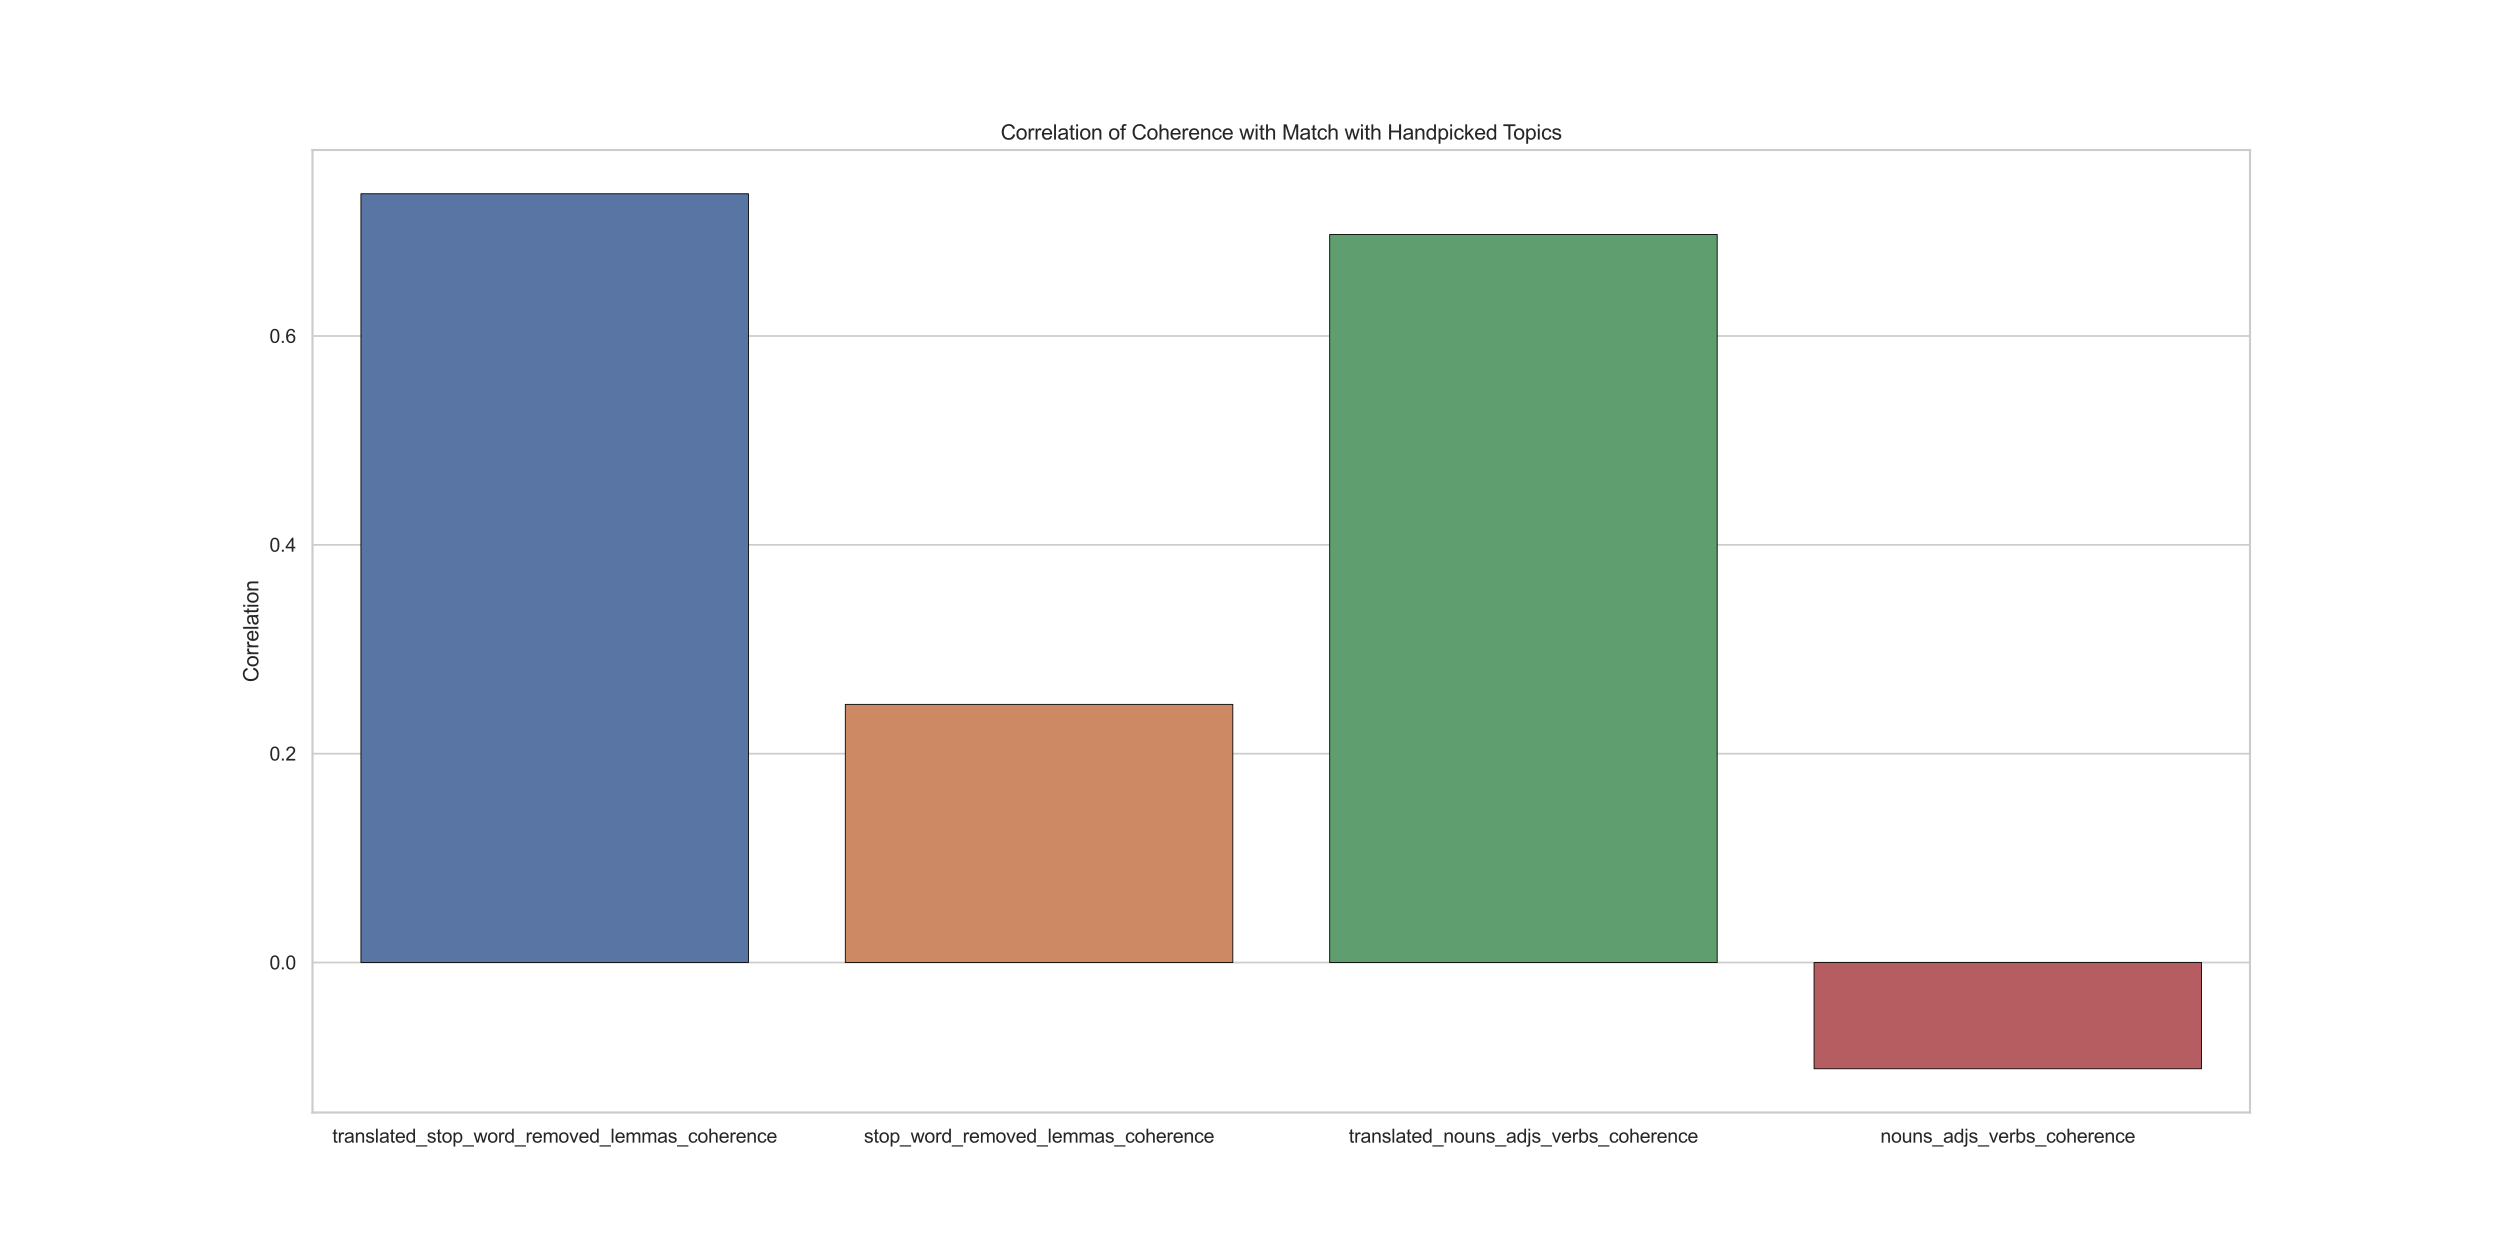 <?xml version="1.0" encoding="utf-8" standalone="no"?>
<!DOCTYPE svg PUBLIC "-//W3C//DTD SVG 1.1//EN"
  "http://www.w3.org/Graphics/SVG/1.1/DTD/svg11.dtd">
<svg xmlns:xlink="http://www.w3.org/1999/xlink" width="1440pt" height="720pt" viewBox="0 0 1440 720" xmlns="http://www.w3.org/2000/svg" version="1.1">
 <defs>
  <style type="text/css">*{stroke-linejoin: round; stroke-linecap: butt}</style>
 </defs>
 <g id="figure_1">
  <g id="patch_1">
   <path d="M 0 720 
L 1440 720 
L 1440 0 
L 0 0 
z
" style="fill: #ffffff"/>
  </g>
  <g id="axes_1">
   <g id="patch_2">
    <path d="M 180 640.8 
L 1296 640.8 
L 1296 86.4 
L 180 86.4 
z
" style="fill: #ffffff"/>
   </g>
   <g id="matplotlib.axis_1">
    <g id="xtick_1">
     <g id="text_1">
      <!-- translated_stop_word_removed_lemmas_coherence -->
      <g style="fill: #262626" transform="translate(191.409 658.174) scale(0.11 -0.11)">
       <defs>
        <path id="ArialMT-74" d="M 1650 503 
L 1731 6 
Q 1494 -44 1306 -44 
Q 1000 -44 831 53 
Q 663 150 594 308 
Q 525 466 525 972 
L 525 2881 
L 113 2881 
L 113 3319 
L 525 3319 
L 525 4141 
L 1084 4478 
L 1084 3319 
L 1650 3319 
L 1650 2881 
L 1084 2881 
L 1084 941 
Q 1084 700 1114 631 
Q 1144 563 1211 522 
Q 1278 481 1403 481 
Q 1497 481 1650 503 
z
" transform="scale(0.016)"/>
        <path id="ArialMT-72" d="M 416 0 
L 416 3319 
L 922 3319 
L 922 2816 
Q 1116 3169 1280 3281 
Q 1444 3394 1641 3394 
Q 1925 3394 2219 3213 
L 2025 2691 
Q 1819 2813 1613 2813 
Q 1428 2813 1281 2702 
Q 1134 2591 1072 2394 
Q 978 2094 978 1738 
L 978 0 
L 416 0 
z
" transform="scale(0.016)"/>
        <path id="ArialMT-61" d="M 2588 409 
Q 2275 144 1986 34 
Q 1697 -75 1366 -75 
Q 819 -75 525 192 
Q 231 459 231 875 
Q 231 1119 342 1320 
Q 453 1522 633 1644 
Q 813 1766 1038 1828 
Q 1203 1872 1538 1913 
Q 2219 1994 2541 2106 
Q 2544 2222 2544 2253 
Q 2544 2597 2384 2738 
Q 2169 2928 1744 2928 
Q 1347 2928 1158 2789 
Q 969 2650 878 2297 
L 328 2372 
Q 403 2725 575 2942 
Q 747 3159 1072 3276 
Q 1397 3394 1825 3394 
Q 2250 3394 2515 3294 
Q 2781 3194 2906 3042 
Q 3031 2891 3081 2659 
Q 3109 2516 3109 2141 
L 3109 1391 
Q 3109 606 3145 398 
Q 3181 191 3288 0 
L 2700 0 
Q 2613 175 2588 409 
z
M 2541 1666 
Q 2234 1541 1622 1453 
Q 1275 1403 1131 1340 
Q 988 1278 909 1158 
Q 831 1038 831 891 
Q 831 666 1001 516 
Q 1172 366 1500 366 
Q 1825 366 2078 508 
Q 2331 650 2450 897 
Q 2541 1088 2541 1459 
L 2541 1666 
z
" transform="scale(0.016)"/>
        <path id="ArialMT-6e" d="M 422 0 
L 422 3319 
L 928 3319 
L 928 2847 
Q 1294 3394 1984 3394 
Q 2284 3394 2536 3286 
Q 2788 3178 2913 3003 
Q 3038 2828 3088 2588 
Q 3119 2431 3119 2041 
L 3119 0 
L 2556 0 
L 2556 2019 
Q 2556 2363 2490 2533 
Q 2425 2703 2258 2804 
Q 2091 2906 1866 2906 
Q 1506 2906 1245 2678 
Q 984 2450 984 1813 
L 984 0 
L 422 0 
z
" transform="scale(0.016)"/>
        <path id="ArialMT-73" d="M 197 991 
L 753 1078 
Q 800 744 1014 566 
Q 1228 388 1613 388 
Q 2000 388 2187 545 
Q 2375 703 2375 916 
Q 2375 1106 2209 1216 
Q 2094 1291 1634 1406 
Q 1016 1563 777 1677 
Q 538 1791 414 1992 
Q 291 2194 291 2438 
Q 291 2659 392 2848 
Q 494 3038 669 3163 
Q 800 3259 1026 3326 
Q 1253 3394 1513 3394 
Q 1903 3394 2198 3281 
Q 2494 3169 2634 2976 
Q 2775 2784 2828 2463 
L 2278 2388 
Q 2241 2644 2061 2787 
Q 1881 2931 1553 2931 
Q 1166 2931 1000 2803 
Q 834 2675 834 2503 
Q 834 2394 903 2306 
Q 972 2216 1119 2156 
Q 1203 2125 1616 2013 
Q 2213 1853 2448 1751 
Q 2684 1650 2818 1456 
Q 2953 1263 2953 975 
Q 2953 694 2789 445 
Q 2625 197 2315 61 
Q 2006 -75 1616 -75 
Q 969 -75 630 194 
Q 291 463 197 991 
z
" transform="scale(0.016)"/>
        <path id="ArialMT-6c" d="M 409 0 
L 409 4581 
L 972 4581 
L 972 0 
L 409 0 
z
" transform="scale(0.016)"/>
        <path id="ArialMT-65" d="M 2694 1069 
L 3275 997 
Q 3138 488 2766 206 
Q 2394 -75 1816 -75 
Q 1088 -75 661 373 
Q 234 822 234 1631 
Q 234 2469 665 2931 
Q 1097 3394 1784 3394 
Q 2450 3394 2872 2941 
Q 3294 2488 3294 1666 
Q 3294 1616 3291 1516 
L 816 1516 
Q 847 969 1125 678 
Q 1403 388 1819 388 
Q 2128 388 2347 550 
Q 2566 713 2694 1069 
z
M 847 1978 
L 2700 1978 
Q 2663 2397 2488 2606 
Q 2219 2931 1791 2931 
Q 1403 2931 1139 2672 
Q 875 2413 847 1978 
z
" transform="scale(0.016)"/>
        <path id="ArialMT-64" d="M 2575 0 
L 2575 419 
Q 2259 -75 1647 -75 
Q 1250 -75 917 144 
Q 584 363 401 755 
Q 219 1147 219 1656 
Q 219 2153 384 2558 
Q 550 2963 881 3178 
Q 1213 3394 1622 3394 
Q 1922 3394 2156 3267 
Q 2391 3141 2538 2938 
L 2538 4581 
L 3097 4581 
L 3097 0 
L 2575 0 
z
M 797 1656 
Q 797 1019 1065 703 
Q 1334 388 1700 388 
Q 2069 388 2326 689 
Q 2584 991 2584 1609 
Q 2584 2291 2321 2609 
Q 2059 2928 1675 2928 
Q 1300 2928 1048 2622 
Q 797 2316 797 1656 
z
" transform="scale(0.016)"/>
        <path id="ArialMT-5f" d="M -97 -1272 
L -97 -866 
L 3631 -866 
L 3631 -1272 
L -97 -1272 
z
" transform="scale(0.016)"/>
        <path id="ArialMT-6f" d="M 213 1659 
Q 213 2581 725 3025 
Q 1153 3394 1769 3394 
Q 2453 3394 2887 2945 
Q 3322 2497 3322 1706 
Q 3322 1066 3130 698 
Q 2938 331 2570 128 
Q 2203 -75 1769 -75 
Q 1072 -75 642 372 
Q 213 819 213 1659 
z
M 791 1659 
Q 791 1022 1069 705 
Q 1347 388 1769 388 
Q 2188 388 2466 706 
Q 2744 1025 2744 1678 
Q 2744 2294 2464 2611 
Q 2184 2928 1769 2928 
Q 1347 2928 1069 2612 
Q 791 2297 791 1659 
z
" transform="scale(0.016)"/>
        <path id="ArialMT-70" d="M 422 -1272 
L 422 3319 
L 934 3319 
L 934 2888 
Q 1116 3141 1344 3267 
Q 1572 3394 1897 3394 
Q 2322 3394 2647 3175 
Q 2972 2956 3137 2557 
Q 3303 2159 3303 1684 
Q 3303 1175 3120 767 
Q 2938 359 2589 142 
Q 2241 -75 1856 -75 
Q 1575 -75 1351 44 
Q 1128 163 984 344 
L 984 -1272 
L 422 -1272 
z
M 931 1641 
Q 931 1000 1190 694 
Q 1450 388 1819 388 
Q 2194 388 2461 705 
Q 2728 1022 2728 1688 
Q 2728 2322 2467 2637 
Q 2206 2953 1844 2953 
Q 1484 2953 1207 2617 
Q 931 2281 931 1641 
z
" transform="scale(0.016)"/>
        <path id="ArialMT-77" d="M 1034 0 
L 19 3319 
L 600 3319 
L 1128 1403 
L 1325 691 
Q 1338 744 1497 1375 
L 2025 3319 
L 2603 3319 
L 3100 1394 
L 3266 759 
L 3456 1400 
L 4025 3319 
L 4572 3319 
L 3534 0 
L 2950 0 
L 2422 1988 
L 2294 2553 
L 1622 0 
L 1034 0 
z
" transform="scale(0.016)"/>
        <path id="ArialMT-6d" d="M 422 0 
L 422 3319 
L 925 3319 
L 925 2853 
Q 1081 3097 1340 3245 
Q 1600 3394 1931 3394 
Q 2300 3394 2536 3241 
Q 2772 3088 2869 2813 
Q 3263 3394 3894 3394 
Q 4388 3394 4653 3120 
Q 4919 2847 4919 2278 
L 4919 0 
L 4359 0 
L 4359 2091 
Q 4359 2428 4304 2576 
Q 4250 2725 4106 2815 
Q 3963 2906 3769 2906 
Q 3419 2906 3187 2673 
Q 2956 2441 2956 1928 
L 2956 0 
L 2394 0 
L 2394 2156 
Q 2394 2531 2256 2718 
Q 2119 2906 1806 2906 
Q 1569 2906 1367 2781 
Q 1166 2656 1075 2415 
Q 984 2175 984 1722 
L 984 0 
L 422 0 
z
" transform="scale(0.016)"/>
        <path id="ArialMT-76" d="M 1344 0 
L 81 3319 
L 675 3319 
L 1388 1331 
Q 1503 1009 1600 663 
Q 1675 925 1809 1294 
L 2547 3319 
L 3125 3319 
L 1869 0 
L 1344 0 
z
" transform="scale(0.016)"/>
        <path id="ArialMT-63" d="M 2588 1216 
L 3141 1144 
Q 3050 572 2676 248 
Q 2303 -75 1759 -75 
Q 1078 -75 664 370 
Q 250 816 250 1647 
Q 250 2184 428 2587 
Q 606 2991 970 3192 
Q 1334 3394 1763 3394 
Q 2303 3394 2647 3120 
Q 2991 2847 3088 2344 
L 2541 2259 
Q 2463 2594 2264 2762 
Q 2066 2931 1784 2931 
Q 1359 2931 1093 2626 
Q 828 2322 828 1663 
Q 828 994 1084 691 
Q 1341 388 1753 388 
Q 2084 388 2306 591 
Q 2528 794 2588 1216 
z
" transform="scale(0.016)"/>
        <path id="ArialMT-68" d="M 422 0 
L 422 4581 
L 984 4581 
L 984 2938 
Q 1378 3394 1978 3394 
Q 2347 3394 2619 3248 
Q 2891 3103 3008 2847 
Q 3125 2591 3125 2103 
L 3125 0 
L 2563 0 
L 2563 2103 
Q 2563 2525 2380 2717 
Q 2197 2909 1863 2909 
Q 1613 2909 1392 2779 
Q 1172 2650 1078 2428 
Q 984 2206 984 1816 
L 984 0 
L 422 0 
z
" transform="scale(0.016)"/>
       </defs>
       <use xlink:href="#ArialMT-74"/>
       <use xlink:href="#ArialMT-72" x="27.783"/>
       <use xlink:href="#ArialMT-61" x="61.084"/>
       <use xlink:href="#ArialMT-6e" x="116.699"/>
       <use xlink:href="#ArialMT-73" x="172.314"/>
       <use xlink:href="#ArialMT-6c" x="222.314"/>
       <use xlink:href="#ArialMT-61" x="244.531"/>
       <use xlink:href="#ArialMT-74" x="300.146"/>
       <use xlink:href="#ArialMT-65" x="327.93"/>
       <use xlink:href="#ArialMT-64" x="383.545"/>
       <use xlink:href="#ArialMT-5f" x="439.16"/>
       <use xlink:href="#ArialMT-73" x="494.775"/>
       <use xlink:href="#ArialMT-74" x="544.775"/>
       <use xlink:href="#ArialMT-6f" x="572.559"/>
       <use xlink:href="#ArialMT-70" x="628.174"/>
       <use xlink:href="#ArialMT-5f" x="683.789"/>
       <use xlink:href="#ArialMT-77" x="739.404"/>
       <use xlink:href="#ArialMT-6f" x="811.621"/>
       <use xlink:href="#ArialMT-72" x="867.236"/>
       <use xlink:href="#ArialMT-64" x="900.537"/>
       <use xlink:href="#ArialMT-5f" x="956.152"/>
       <use xlink:href="#ArialMT-72" x="1011.768"/>
       <use xlink:href="#ArialMT-65" x="1045.068"/>
       <use xlink:href="#ArialMT-6d" x="1100.684"/>
       <use xlink:href="#ArialMT-6f" x="1183.984"/>
       <use xlink:href="#ArialMT-76" x="1239.6"/>
       <use xlink:href="#ArialMT-65" x="1289.6"/>
       <use xlink:href="#ArialMT-64" x="1345.215"/>
       <use xlink:href="#ArialMT-5f" x="1400.83"/>
       <use xlink:href="#ArialMT-6c" x="1456.445"/>
       <use xlink:href="#ArialMT-65" x="1478.662"/>
       <use xlink:href="#ArialMT-6d" x="1534.277"/>
       <use xlink:href="#ArialMT-6d" x="1617.578"/>
       <use xlink:href="#ArialMT-61" x="1700.879"/>
       <use xlink:href="#ArialMT-73" x="1756.494"/>
       <use xlink:href="#ArialMT-5f" x="1806.494"/>
       <use xlink:href="#ArialMT-63" x="1862.109"/>
       <use xlink:href="#ArialMT-6f" x="1912.109"/>
       <use xlink:href="#ArialMT-68" x="1967.725"/>
       <use xlink:href="#ArialMT-65" x="2023.34"/>
       <use xlink:href="#ArialMT-72" x="2078.955"/>
       <use xlink:href="#ArialMT-65" x="2112.256"/>
       <use xlink:href="#ArialMT-6e" x="2167.871"/>
       <use xlink:href="#ArialMT-63" x="2223.486"/>
       <use xlink:href="#ArialMT-65" x="2273.486"/>
      </g>
     </g>
    </g>
    <g id="xtick_2">
     <g id="text_2">
      <!-- stop_word_removed_lemmas_coherence -->
      <g style="fill: #262626" transform="translate(497.62 658.174) scale(0.11 -0.11)">
       <use xlink:href="#ArialMT-73"/>
       <use xlink:href="#ArialMT-74" x="50"/>
       <use xlink:href="#ArialMT-6f" x="77.783"/>
       <use xlink:href="#ArialMT-70" x="133.398"/>
       <use xlink:href="#ArialMT-5f" x="189.014"/>
       <use xlink:href="#ArialMT-77" x="244.629"/>
       <use xlink:href="#ArialMT-6f" x="316.846"/>
       <use xlink:href="#ArialMT-72" x="372.461"/>
       <use xlink:href="#ArialMT-64" x="405.762"/>
       <use xlink:href="#ArialMT-5f" x="461.377"/>
       <use xlink:href="#ArialMT-72" x="516.992"/>
       <use xlink:href="#ArialMT-65" x="550.293"/>
       <use xlink:href="#ArialMT-6d" x="605.908"/>
       <use xlink:href="#ArialMT-6f" x="689.209"/>
       <use xlink:href="#ArialMT-76" x="744.824"/>
       <use xlink:href="#ArialMT-65" x="794.824"/>
       <use xlink:href="#ArialMT-64" x="850.439"/>
       <use xlink:href="#ArialMT-5f" x="906.055"/>
       <use xlink:href="#ArialMT-6c" x="961.67"/>
       <use xlink:href="#ArialMT-65" x="983.887"/>
       <use xlink:href="#ArialMT-6d" x="1039.502"/>
       <use xlink:href="#ArialMT-6d" x="1122.803"/>
       <use xlink:href="#ArialMT-61" x="1206.104"/>
       <use xlink:href="#ArialMT-73" x="1261.719"/>
       <use xlink:href="#ArialMT-5f" x="1311.719"/>
       <use xlink:href="#ArialMT-63" x="1367.334"/>
       <use xlink:href="#ArialMT-6f" x="1417.334"/>
       <use xlink:href="#ArialMT-68" x="1472.949"/>
       <use xlink:href="#ArialMT-65" x="1528.564"/>
       <use xlink:href="#ArialMT-72" x="1584.18"/>
       <use xlink:href="#ArialMT-65" x="1617.48"/>
       <use xlink:href="#ArialMT-6e" x="1673.096"/>
       <use xlink:href="#ArialMT-63" x="1728.711"/>
       <use xlink:href="#ArialMT-65" x="1778.711"/>
      </g>
     </g>
    </g>
    <g id="xtick_3">
     <g id="text_3">
      <!-- translated_nouns_adjs_verbs_coherence -->
      <g style="fill: #262626" transform="translate(776.91 658.174) scale(0.11 -0.11)">
       <defs>
        <path id="ArialMT-75" d="M 2597 0 
L 2597 488 
Q 2209 -75 1544 -75 
Q 1250 -75 995 37 
Q 741 150 617 320 
Q 494 491 444 738 
Q 409 903 409 1263 
L 409 3319 
L 972 3319 
L 972 1478 
Q 972 1038 1006 884 
Q 1059 663 1231 536 
Q 1403 409 1656 409 
Q 1909 409 2131 539 
Q 2353 669 2445 892 
Q 2538 1116 2538 1541 
L 2538 3319 
L 3100 3319 
L 3100 0 
L 2597 0 
z
" transform="scale(0.016)"/>
        <path id="ArialMT-6a" d="M 419 3928 
L 419 4581 
L 981 4581 
L 981 3928 
L 419 3928 
z
M -294 -1288 
L -188 -809 
Q -19 -853 78 -853 
Q 250 -853 334 -739 
Q 419 -625 419 -169 
L 419 3319 
L 981 3319 
L 981 -181 
Q 981 -794 822 -1034 
Q 619 -1347 147 -1347 
Q -81 -1347 -294 -1288 
z
" transform="scale(0.016)"/>
        <path id="ArialMT-62" d="M 941 0 
L 419 0 
L 419 4581 
L 981 4581 
L 981 2947 
Q 1338 3394 1891 3394 
Q 2197 3394 2470 3270 
Q 2744 3147 2920 2923 
Q 3097 2700 3197 2384 
Q 3297 2069 3297 1709 
Q 3297 856 2875 390 
Q 2453 -75 1863 -75 
Q 1275 -75 941 416 
L 941 0 
z
M 934 1684 
Q 934 1088 1097 822 
Q 1363 388 1816 388 
Q 2184 388 2453 708 
Q 2722 1028 2722 1663 
Q 2722 2313 2464 2622 
Q 2206 2931 1841 2931 
Q 1472 2931 1203 2611 
Q 934 2291 934 1684 
z
" transform="scale(0.016)"/>
       </defs>
       <use xlink:href="#ArialMT-74"/>
       <use xlink:href="#ArialMT-72" x="27.783"/>
       <use xlink:href="#ArialMT-61" x="61.084"/>
       <use xlink:href="#ArialMT-6e" x="116.699"/>
       <use xlink:href="#ArialMT-73" x="172.314"/>
       <use xlink:href="#ArialMT-6c" x="222.314"/>
       <use xlink:href="#ArialMT-61" x="244.531"/>
       <use xlink:href="#ArialMT-74" x="300.146"/>
       <use xlink:href="#ArialMT-65" x="327.93"/>
       <use xlink:href="#ArialMT-64" x="383.545"/>
       <use xlink:href="#ArialMT-5f" x="439.16"/>
       <use xlink:href="#ArialMT-6e" x="494.775"/>
       <use xlink:href="#ArialMT-6f" x="550.391"/>
       <use xlink:href="#ArialMT-75" x="606.006"/>
       <use xlink:href="#ArialMT-6e" x="661.621"/>
       <use xlink:href="#ArialMT-73" x="717.236"/>
       <use xlink:href="#ArialMT-5f" x="767.236"/>
       <use xlink:href="#ArialMT-61" x="822.852"/>
       <use xlink:href="#ArialMT-64" x="878.467"/>
       <use xlink:href="#ArialMT-6a" x="934.082"/>
       <use xlink:href="#ArialMT-73" x="956.299"/>
       <use xlink:href="#ArialMT-5f" x="1006.299"/>
       <use xlink:href="#ArialMT-76" x="1061.914"/>
       <use xlink:href="#ArialMT-65" x="1111.914"/>
       <use xlink:href="#ArialMT-72" x="1167.529"/>
       <use xlink:href="#ArialMT-62" x="1200.83"/>
       <use xlink:href="#ArialMT-73" x="1256.445"/>
       <use xlink:href="#ArialMT-5f" x="1306.445"/>
       <use xlink:href="#ArialMT-63" x="1362.061"/>
       <use xlink:href="#ArialMT-6f" x="1412.061"/>
       <use xlink:href="#ArialMT-68" x="1467.676"/>
       <use xlink:href="#ArialMT-65" x="1523.291"/>
       <use xlink:href="#ArialMT-72" x="1578.906"/>
       <use xlink:href="#ArialMT-65" x="1612.207"/>
       <use xlink:href="#ArialMT-6e" x="1667.822"/>
       <use xlink:href="#ArialMT-63" x="1723.438"/>
       <use xlink:href="#ArialMT-65" x="1773.438"/>
      </g>
     </g>
    </g>
    <g id="xtick_4">
     <g id="text_4">
      <!-- nouns_adjs_verbs_coherence -->
      <g style="fill: #262626" transform="translate(1083.121 658.174) scale(0.11 -0.11)">
       <use xlink:href="#ArialMT-6e"/>
       <use xlink:href="#ArialMT-6f" x="55.615"/>
       <use xlink:href="#ArialMT-75" x="111.23"/>
       <use xlink:href="#ArialMT-6e" x="166.846"/>
       <use xlink:href="#ArialMT-73" x="222.461"/>
       <use xlink:href="#ArialMT-5f" x="272.461"/>
       <use xlink:href="#ArialMT-61" x="328.076"/>
       <use xlink:href="#ArialMT-64" x="383.691"/>
       <use xlink:href="#ArialMT-6a" x="439.307"/>
       <use xlink:href="#ArialMT-73" x="461.523"/>
       <use xlink:href="#ArialMT-5f" x="511.523"/>
       <use xlink:href="#ArialMT-76" x="567.139"/>
       <use xlink:href="#ArialMT-65" x="617.139"/>
       <use xlink:href="#ArialMT-72" x="672.754"/>
       <use xlink:href="#ArialMT-62" x="706.055"/>
       <use xlink:href="#ArialMT-73" x="761.67"/>
       <use xlink:href="#ArialMT-5f" x="811.67"/>
       <use xlink:href="#ArialMT-63" x="867.285"/>
       <use xlink:href="#ArialMT-6f" x="917.285"/>
       <use xlink:href="#ArialMT-68" x="972.9"/>
       <use xlink:href="#ArialMT-65" x="1028.516"/>
       <use xlink:href="#ArialMT-72" x="1084.131"/>
       <use xlink:href="#ArialMT-65" x="1117.432"/>
       <use xlink:href="#ArialMT-6e" x="1173.047"/>
       <use xlink:href="#ArialMT-63" x="1228.662"/>
       <use xlink:href="#ArialMT-65" x="1278.662"/>
      </g>
     </g>
    </g>
   </g>
   <g id="matplotlib.axis_2">
    <g id="ytick_1">
     <g id="line2d_1">
      <path d="M 180 554.422 
L 1296 554.422 
" clip-path="url(#p43ae13aa1a)" style="fill: none; stroke: #cccccc; stroke-linecap: round"/>
     </g>
     <g id="text_5">
      <!-- 0.0 -->
      <g style="fill: #262626" transform="translate(155.21 558.359) scale(0.11 -0.11)">
       <defs>
        <path id="ArialMT-30" d="M 266 2259 
Q 266 3072 433 3567 
Q 600 4063 929 4331 
Q 1259 4600 1759 4600 
Q 2128 4600 2406 4451 
Q 2684 4303 2865 4023 
Q 3047 3744 3150 3342 
Q 3253 2941 3253 2259 
Q 3253 1453 3087 958 
Q 2922 463 2592 192 
Q 2263 -78 1759 -78 
Q 1097 -78 719 397 
Q 266 969 266 2259 
z
M 844 2259 
Q 844 1131 1108 757 
Q 1372 384 1759 384 
Q 2147 384 2411 759 
Q 2675 1134 2675 2259 
Q 2675 3391 2411 3762 
Q 2147 4134 1753 4134 
Q 1366 4134 1134 3806 
Q 844 3388 844 2259 
z
" transform="scale(0.016)"/>
        <path id="ArialMT-2e" d="M 581 0 
L 581 641 
L 1222 641 
L 1222 0 
L 581 0 
z
" transform="scale(0.016)"/>
       </defs>
       <use xlink:href="#ArialMT-30"/>
       <use xlink:href="#ArialMT-2e" x="55.615"/>
       <use xlink:href="#ArialMT-30" x="83.398"/>
      </g>
     </g>
    </g>
    <g id="ytick_2">
     <g id="line2d_2">
      <path d="M 180 434.131 
L 1296 434.131 
" clip-path="url(#p43ae13aa1a)" style="fill: none; stroke: #cccccc; stroke-linecap: round"/>
     </g>
     <g id="text_6">
      <!-- 0.2 -->
      <g style="fill: #262626" transform="translate(155.21 438.068) scale(0.11 -0.11)">
       <defs>
        <path id="ArialMT-32" d="M 3222 541 
L 3222 0 
L 194 0 
Q 188 203 259 391 
Q 375 700 629 1000 
Q 884 1300 1366 1694 
Q 2113 2306 2375 2664 
Q 2638 3022 2638 3341 
Q 2638 3675 2398 3904 
Q 2159 4134 1775 4134 
Q 1369 4134 1125 3890 
Q 881 3647 878 3216 
L 300 3275 
Q 359 3922 746 4261 
Q 1134 4600 1788 4600 
Q 2447 4600 2831 4234 
Q 3216 3869 3216 3328 
Q 3216 3053 3103 2787 
Q 2991 2522 2730 2228 
Q 2469 1934 1863 1422 
Q 1356 997 1212 845 
Q 1069 694 975 541 
L 3222 541 
z
" transform="scale(0.016)"/>
       </defs>
       <use xlink:href="#ArialMT-30"/>
       <use xlink:href="#ArialMT-2e" x="55.615"/>
       <use xlink:href="#ArialMT-32" x="83.398"/>
      </g>
     </g>
    </g>
    <g id="ytick_3">
     <g id="line2d_3">
      <path d="M 180 313.841 
L 1296 313.841 
" clip-path="url(#p43ae13aa1a)" style="fill: none; stroke: #cccccc; stroke-linecap: round"/>
     </g>
     <g id="text_7">
      <!-- 0.4 -->
      <g style="fill: #262626" transform="translate(155.21 317.778) scale(0.11 -0.11)">
       <defs>
        <path id="ArialMT-34" d="M 2069 0 
L 2069 1097 
L 81 1097 
L 81 1613 
L 2172 4581 
L 2631 4581 
L 2631 1613 
L 3250 1613 
L 3250 1097 
L 2631 1097 
L 2631 0 
L 2069 0 
z
M 2069 1613 
L 2069 3678 
L 634 1613 
L 2069 1613 
z
" transform="scale(0.016)"/>
       </defs>
       <use xlink:href="#ArialMT-30"/>
       <use xlink:href="#ArialMT-2e" x="55.615"/>
       <use xlink:href="#ArialMT-34" x="83.398"/>
      </g>
     </g>
    </g>
    <g id="ytick_4">
     <g id="line2d_4">
      <path d="M 180 193.55 
L 1296 193.55 
" clip-path="url(#p43ae13aa1a)" style="fill: none; stroke: #cccccc; stroke-linecap: round"/>
     </g>
     <g id="text_8">
      <!-- 0.6 -->
      <g style="fill: #262626" transform="translate(155.21 197.487) scale(0.11 -0.11)">
       <defs>
        <path id="ArialMT-36" d="M 3184 3459 
L 2625 3416 
Q 2550 3747 2413 3897 
Q 2184 4138 1850 4138 
Q 1581 4138 1378 3988 
Q 1113 3794 959 3422 
Q 806 3050 800 2363 
Q 1003 2672 1297 2822 
Q 1591 2972 1913 2972 
Q 2475 2972 2870 2558 
Q 3266 2144 3266 1488 
Q 3266 1056 3080 686 
Q 2894 316 2569 119 
Q 2244 -78 1831 -78 
Q 1128 -78 684 439 
Q 241 956 241 2144 
Q 241 3472 731 4075 
Q 1159 4600 1884 4600 
Q 2425 4600 2770 4297 
Q 3116 3994 3184 3459 
z
M 888 1484 
Q 888 1194 1011 928 
Q 1134 663 1356 523 
Q 1578 384 1822 384 
Q 2178 384 2434 671 
Q 2691 959 2691 1453 
Q 2691 1928 2437 2201 
Q 2184 2475 1800 2475 
Q 1419 2475 1153 2201 
Q 888 1928 888 1484 
z
" transform="scale(0.016)"/>
       </defs>
       <use xlink:href="#ArialMT-30"/>
       <use xlink:href="#ArialMT-2e" x="55.615"/>
       <use xlink:href="#ArialMT-36" x="83.398"/>
      </g>
     </g>
    </g>
    <g id="text_9">
     <!-- Correlation -->
     <g style="fill: #262626" transform="translate(148.825 392.945) rotate(-90) scale(0.12 -0.12)">
      <defs>
       <path id="ArialMT-43" d="M 3763 1606 
L 4369 1453 
Q 4178 706 3683 314 
Q 3188 -78 2472 -78 
Q 1731 -78 1267 223 
Q 803 525 561 1097 
Q 319 1669 319 2325 
Q 319 3041 592 3573 
Q 866 4106 1370 4382 
Q 1875 4659 2481 4659 
Q 3169 4659 3637 4309 
Q 4106 3959 4291 3325 
L 3694 3184 
Q 3534 3684 3231 3912 
Q 2928 4141 2469 4141 
Q 1941 4141 1586 3887 
Q 1231 3634 1087 3207 
Q 944 2781 944 2328 
Q 944 1744 1114 1308 
Q 1284 872 1643 656 
Q 2003 441 2422 441 
Q 2931 441 3284 734 
Q 3638 1028 3763 1606 
z
" transform="scale(0.016)"/>
       <path id="ArialMT-69" d="M 425 3934 
L 425 4581 
L 988 4581 
L 988 3934 
L 425 3934 
z
M 425 0 
L 425 3319 
L 988 3319 
L 988 0 
L 425 0 
z
" transform="scale(0.016)"/>
      </defs>
      <use xlink:href="#ArialMT-43"/>
      <use xlink:href="#ArialMT-6f" x="72.217"/>
      <use xlink:href="#ArialMT-72" x="127.832"/>
      <use xlink:href="#ArialMT-72" x="161.133"/>
      <use xlink:href="#ArialMT-65" x="194.434"/>
      <use xlink:href="#ArialMT-6c" x="250.049"/>
      <use xlink:href="#ArialMT-61" x="272.266"/>
      <use xlink:href="#ArialMT-74" x="327.881"/>
      <use xlink:href="#ArialMT-69" x="355.664"/>
      <use xlink:href="#ArialMT-6f" x="377.881"/>
      <use xlink:href="#ArialMT-6e" x="433.496"/>
     </g>
    </g>
   </g>
   <g id="patch_3">
    <path d="M 207.9 554.422 
L 431.1 554.422 
L 431.1 111.6 
L 207.9 111.6 
z
" clip-path="url(#p43ae13aa1a)" style="fill: #5875a4; stroke: #000000; stroke-width: 0.5; stroke-linejoin: miter"/>
   </g>
   <g id="patch_4">
    <path d="M 486.9 554.422 
L 710.1 554.422 
L 710.1 405.721 
L 486.9 405.721 
z
" clip-path="url(#p43ae13aa1a)" style="fill: #cc8963; stroke: #000000; stroke-width: 0.5; stroke-linejoin: miter"/>
   </g>
   <g id="patch_5">
    <path d="M 765.9 554.422 
L 989.1 554.422 
L 989.1 135.025 
L 765.9 135.025 
z
" clip-path="url(#p43ae13aa1a)" style="fill: #5f9e6e; stroke: #000000; stroke-width: 0.5; stroke-linejoin: miter"/>
   </g>
   <g id="patch_6">
    <path d="M 1044.9 554.422 
L 1268.1 554.422 
L 1268.1 615.6 
L 1044.9 615.6 
z
" clip-path="url(#p43ae13aa1a)" style="fill: #b55d60; stroke: #000000; stroke-width: 0.5; stroke-linejoin: miter"/>
   </g>
   <g id="line2d_5">
    <path clip-path="url(#p43ae13aa1a)" style="fill: none; stroke: #424242; stroke-width: 2.25; stroke-linecap: round"/>
   </g>
   <g id="line2d_6">
    <path clip-path="url(#p43ae13aa1a)" style="fill: none; stroke: #424242; stroke-width: 2.25; stroke-linecap: round"/>
   </g>
   <g id="line2d_7">
    <path clip-path="url(#p43ae13aa1a)" style="fill: none; stroke: #424242; stroke-width: 2.25; stroke-linecap: round"/>
   </g>
   <g id="line2d_8">
    <path clip-path="url(#p43ae13aa1a)" style="fill: none; stroke: #424242; stroke-width: 2.25; stroke-linecap: round"/>
   </g>
   <g id="patch_7">
    <path d="M 180 640.8 
L 180 86.4 
" style="fill: none; stroke: #cccccc; stroke-width: 1.25; stroke-linejoin: miter; stroke-linecap: square"/>
   </g>
   <g id="patch_8">
    <path d="M 1296 640.8 
L 1296 86.4 
" style="fill: none; stroke: #cccccc; stroke-width: 1.25; stroke-linejoin: miter; stroke-linecap: square"/>
   </g>
   <g id="patch_9">
    <path d="M 180 640.8 
L 1296 640.8 
" style="fill: none; stroke: #cccccc; stroke-width: 1.25; stroke-linejoin: miter; stroke-linecap: square"/>
   </g>
   <g id="patch_10">
    <path d="M 180 86.4 
L 1296 86.4 
" style="fill: none; stroke: #cccccc; stroke-width: 1.25; stroke-linejoin: miter; stroke-linecap: square"/>
   </g>
   <g id="text_10">
    <!-- Correlation of Coherence with Match with Handpicked Topics -->
    <g style="fill: #262626" transform="translate(576.372 80.4) scale(0.12 -0.12)">
     <defs>
      <path id="ArialMT-20" transform="scale(0.016)"/>
      <path id="ArialMT-66" d="M 556 0 
L 556 2881 
L 59 2881 
L 59 3319 
L 556 3319 
L 556 3672 
Q 556 4006 616 4169 
Q 697 4388 901 4523 
Q 1106 4659 1475 4659 
Q 1713 4659 2000 4603 
L 1916 4113 
Q 1741 4144 1584 4144 
Q 1328 4144 1222 4034 
Q 1116 3925 1116 3625 
L 1116 3319 
L 1763 3319 
L 1763 2881 
L 1116 2881 
L 1116 0 
L 556 0 
z
" transform="scale(0.016)"/>
      <path id="ArialMT-4d" d="M 475 0 
L 475 4581 
L 1388 4581 
L 2472 1338 
Q 2622 884 2691 659 
Q 2769 909 2934 1394 
L 4031 4581 
L 4847 4581 
L 4847 0 
L 4263 0 
L 4263 3834 
L 2931 0 
L 2384 0 
L 1059 3900 
L 1059 0 
L 475 0 
z
" transform="scale(0.016)"/>
      <path id="ArialMT-48" d="M 513 0 
L 513 4581 
L 1119 4581 
L 1119 2700 
L 3500 2700 
L 3500 4581 
L 4106 4581 
L 4106 0 
L 3500 0 
L 3500 2159 
L 1119 2159 
L 1119 0 
L 513 0 
z
" transform="scale(0.016)"/>
      <path id="ArialMT-6b" d="M 425 0 
L 425 4581 
L 988 4581 
L 988 1969 
L 2319 3319 
L 3047 3319 
L 1778 2088 
L 3175 0 
L 2481 0 
L 1384 1697 
L 988 1316 
L 988 0 
L 425 0 
z
" transform="scale(0.016)"/>
      <path id="ArialMT-54" d="M 1659 0 
L 1659 4041 
L 150 4041 
L 150 4581 
L 3781 4581 
L 3781 4041 
L 2266 4041 
L 2266 0 
L 1659 0 
z
" transform="scale(0.016)"/>
     </defs>
     <use xlink:href="#ArialMT-43"/>
     <use xlink:href="#ArialMT-6f" x="72.217"/>
     <use xlink:href="#ArialMT-72" x="127.832"/>
     <use xlink:href="#ArialMT-72" x="161.133"/>
     <use xlink:href="#ArialMT-65" x="194.434"/>
     <use xlink:href="#ArialMT-6c" x="250.049"/>
     <use xlink:href="#ArialMT-61" x="272.266"/>
     <use xlink:href="#ArialMT-74" x="327.881"/>
     <use xlink:href="#ArialMT-69" x="355.664"/>
     <use xlink:href="#ArialMT-6f" x="377.881"/>
     <use xlink:href="#ArialMT-6e" x="433.496"/>
     <use xlink:href="#ArialMT-20" x="489.111"/>
     <use xlink:href="#ArialMT-6f" x="516.895"/>
     <use xlink:href="#ArialMT-66" x="572.51"/>
     <use xlink:href="#ArialMT-20" x="600.293"/>
     <use xlink:href="#ArialMT-43" x="628.076"/>
     <use xlink:href="#ArialMT-6f" x="700.293"/>
     <use xlink:href="#ArialMT-68" x="755.908"/>
     <use xlink:href="#ArialMT-65" x="811.523"/>
     <use xlink:href="#ArialMT-72" x="867.139"/>
     <use xlink:href="#ArialMT-65" x="900.439"/>
     <use xlink:href="#ArialMT-6e" x="956.055"/>
     <use xlink:href="#ArialMT-63" x="1011.67"/>
     <use xlink:href="#ArialMT-65" x="1061.67"/>
     <use xlink:href="#ArialMT-20" x="1117.285"/>
     <use xlink:href="#ArialMT-77" x="1145.068"/>
     <use xlink:href="#ArialMT-69" x="1217.285"/>
     <use xlink:href="#ArialMT-74" x="1239.502"/>
     <use xlink:href="#ArialMT-68" x="1267.285"/>
     <use xlink:href="#ArialMT-20" x="1322.9"/>
     <use xlink:href="#ArialMT-4d" x="1350.684"/>
     <use xlink:href="#ArialMT-61" x="1433.984"/>
     <use xlink:href="#ArialMT-74" x="1489.6"/>
     <use xlink:href="#ArialMT-63" x="1517.383"/>
     <use xlink:href="#ArialMT-68" x="1567.383"/>
     <use xlink:href="#ArialMT-20" x="1622.998"/>
     <use xlink:href="#ArialMT-77" x="1650.781"/>
     <use xlink:href="#ArialMT-69" x="1722.998"/>
     <use xlink:href="#ArialMT-74" x="1745.215"/>
     <use xlink:href="#ArialMT-68" x="1772.998"/>
     <use xlink:href="#ArialMT-20" x="1828.613"/>
     <use xlink:href="#ArialMT-48" x="1856.396"/>
     <use xlink:href="#ArialMT-61" x="1928.613"/>
     <use xlink:href="#ArialMT-6e" x="1984.229"/>
     <use xlink:href="#ArialMT-64" x="2039.844"/>
     <use xlink:href="#ArialMT-70" x="2095.459"/>
     <use xlink:href="#ArialMT-69" x="2151.074"/>
     <use xlink:href="#ArialMT-63" x="2173.291"/>
     <use xlink:href="#ArialMT-6b" x="2223.291"/>
     <use xlink:href="#ArialMT-65" x="2273.291"/>
     <use xlink:href="#ArialMT-64" x="2328.906"/>
     <use xlink:href="#ArialMT-20" x="2384.521"/>
     <use xlink:href="#ArialMT-54" x="2410.555"/>
     <use xlink:href="#ArialMT-6f" x="2460.514"/>
     <use xlink:href="#ArialMT-70" x="2516.129"/>
     <use xlink:href="#ArialMT-69" x="2571.744"/>
     <use xlink:href="#ArialMT-63" x="2593.961"/>
     <use xlink:href="#ArialMT-73" x="2643.961"/>
    </g>
   </g>
  </g>
 </g>
 <defs>
  <clipPath id="p43ae13aa1a">
   <rect x="180" y="86.4" width="1116" height="554.4"/>
  </clipPath>
 </defs>
</svg>

